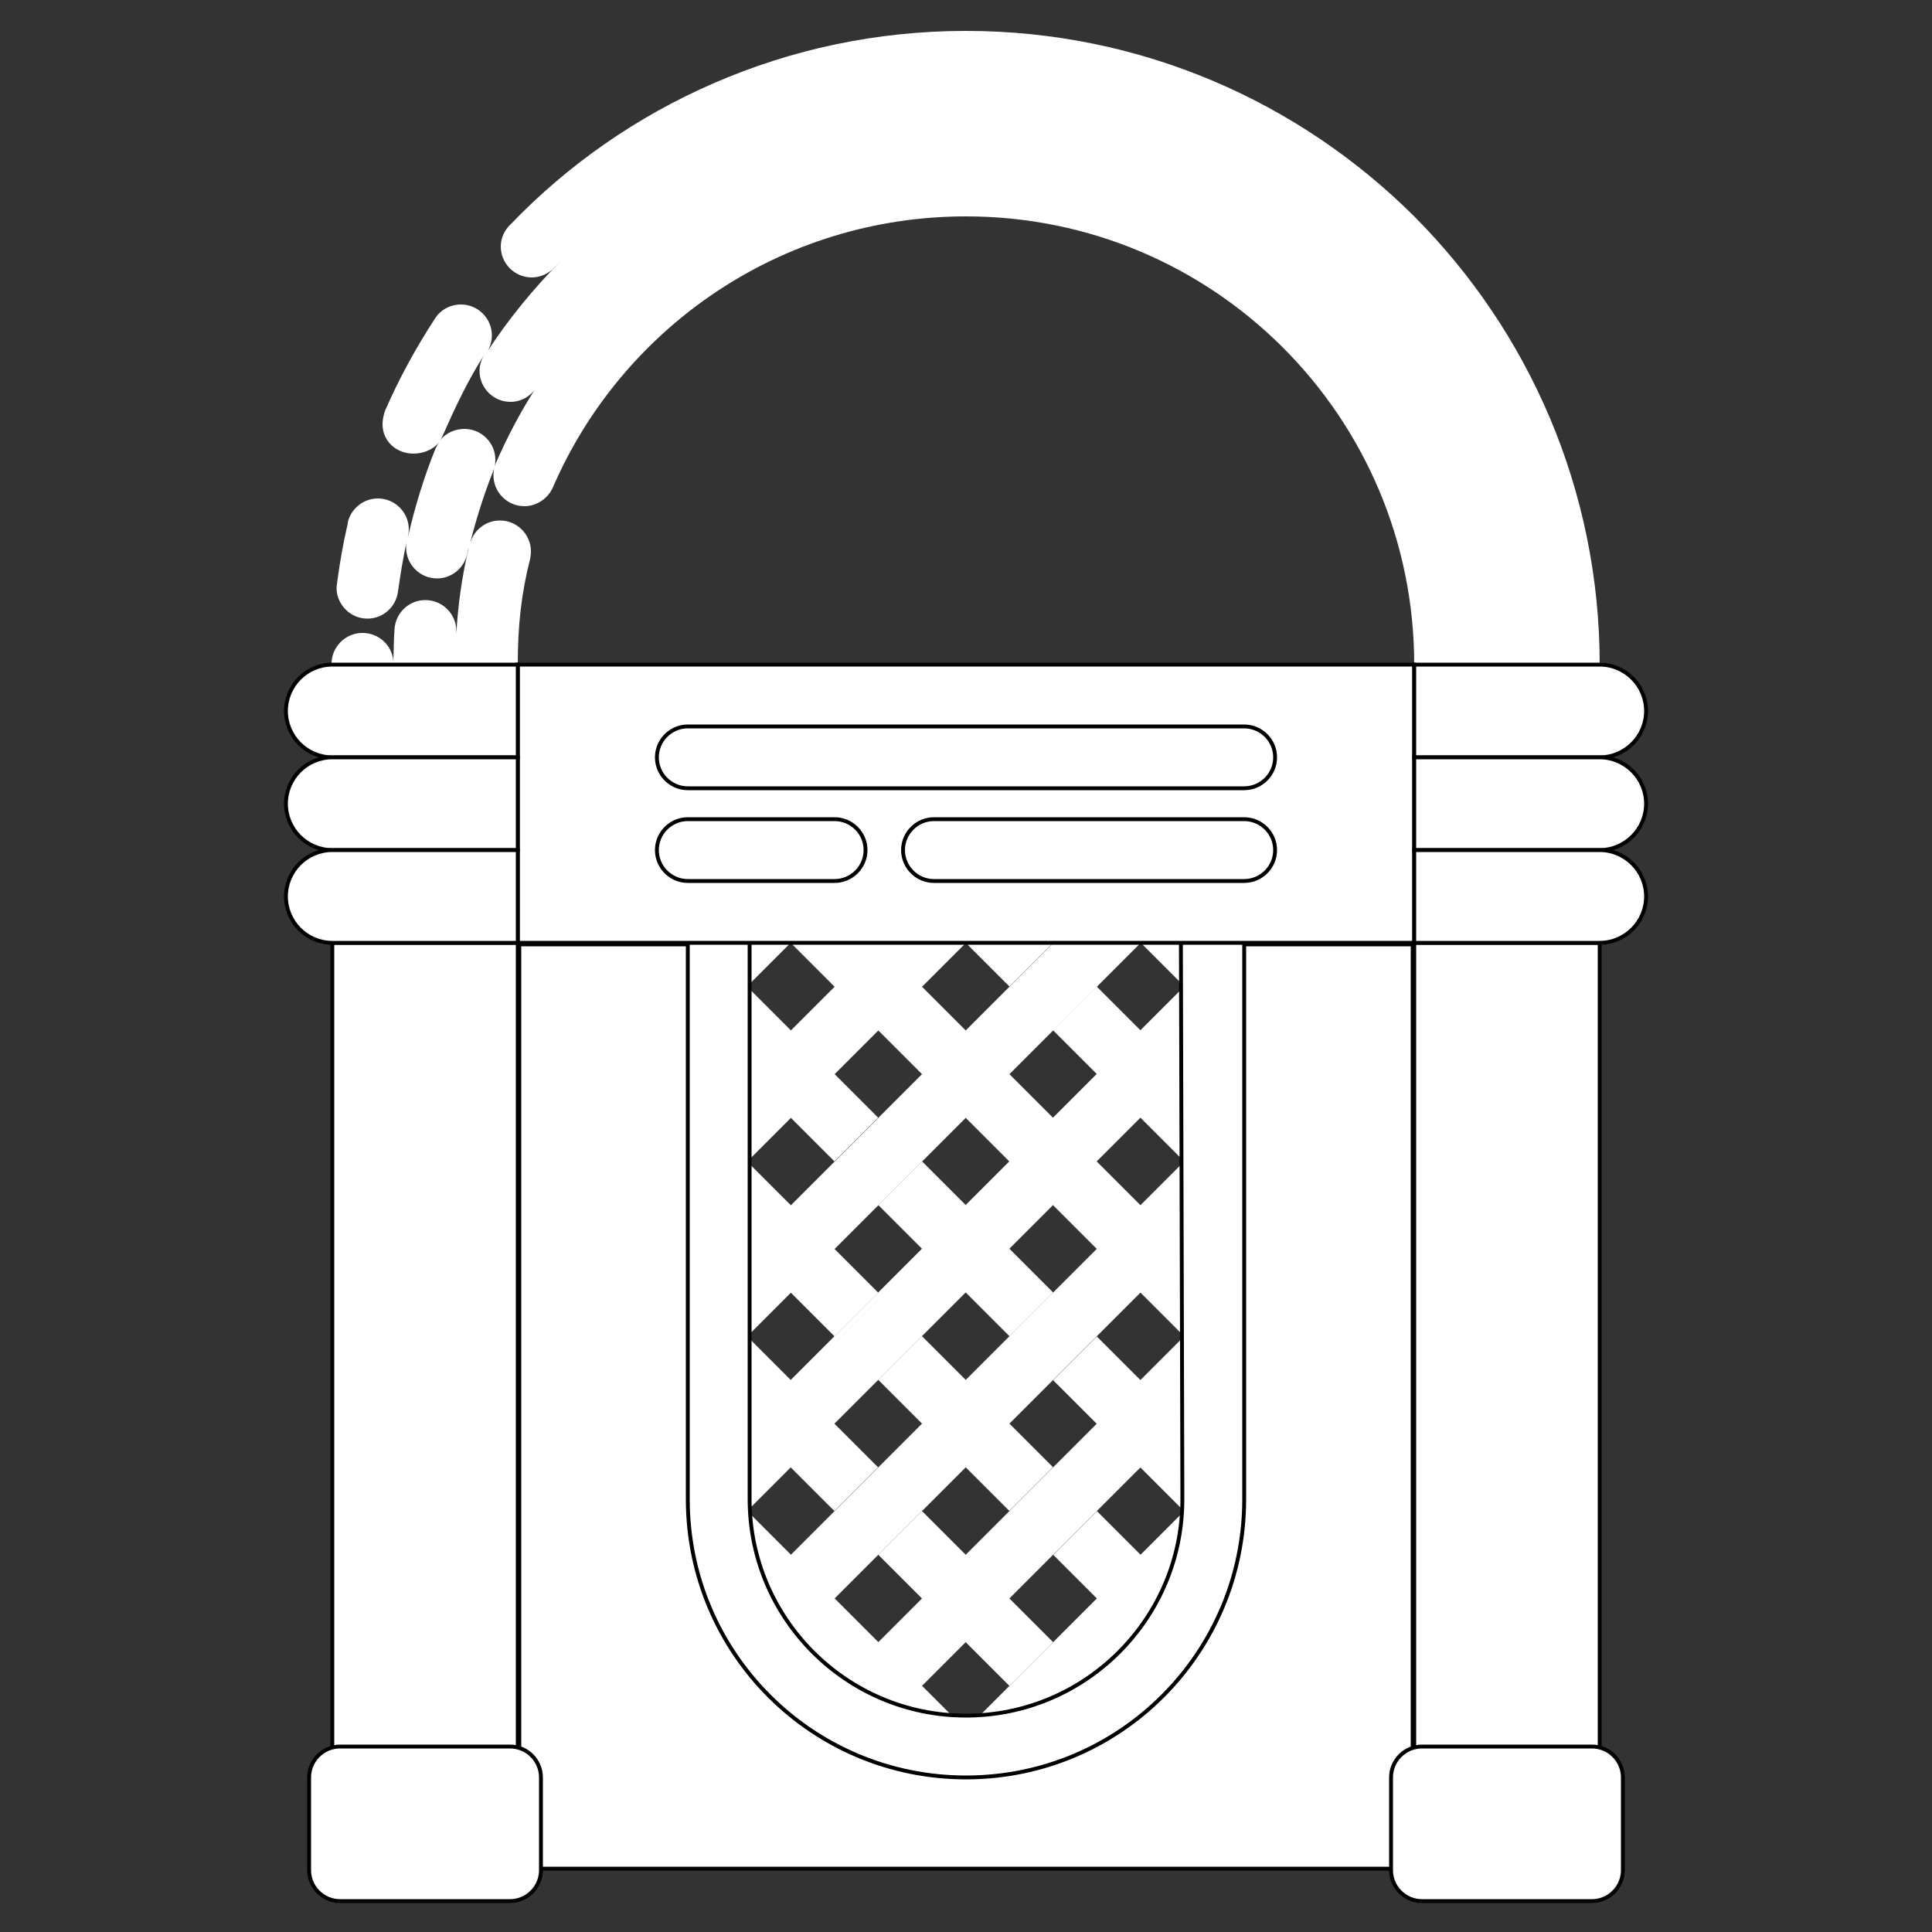 <?xml version="1.0" encoding="utf-8"?>
<!-- Generator: Adobe Illustrator 23.0.1, SVG Export Plug-In . SVG Version: 6.00 Build 0)  -->
<svg version="1.1" id="Layer_1" xmlns="http://www.w3.org/2000/svg" xmlns:xlink="http://www.w3.org/1999/xlink" x="0px" y="0px"
	 viewBox="0 0 500 500" style="enable-background:new 0 0 500 500;" xml:space="preserve">
<rect x="0" y="0" width="500" height="500" fill="#333333" stroke="none"/>
<style type="text/css">
	.st0{fill:#FFFFFF;}
	.st1{fill:#FF7F50;}
	.st2{fill:#FFFFFF;stroke:#000000;stroke-miterlimit:10;}
	.st3{display:none;fill:#DEB887;}
</style>
<g>
	<path class="st0" d="M366,56C336.3,26.4,295.3,8,250,8c-23.2,0-45.2,4.8-65.2,13.5c-19.9,8.6-37.8,21.1-52.6,36.5
		c-1.6,1.5-2.6,3.5-2.6,5.8c0,4.4,3.6,8,8,8c2,0,3.9-0.8,5.3-2l0,0l0.1-0.1c0.1-0.1,0.3-0.3,0.4-0.4l1.9-1.9c0,0,0.1-0.1,0.1-0.1
		c-7.4,7.4-14,15.5-19.7,24.3c0.1-0.1,0.2-0.3,0.3-0.4l0,0c0.8-1.3,1.3-2.8,1.3-4.4c0-4.4-3.6-8-8-8c-2.8,0-5.3,1.4-6.7,3.6l0,0
		c-4.9,7.5-9.3,15.5-12.9,23.8h0c-0.4,1-0.7,2.4-0.7,3.6c0,4.4,3.6,7.6,8,7.6c2.6,0,5.2-1.1,6.7-3c-0.4,0.5-0.7,1.1-1,1.7
		c-3,7.4-5.4,15.3-7.2,23.2c0-0.2,0.1-0.4,0.1-0.5h0c0.1-0.6,0.2-1.2,0.2-1.8c0-4.4-3.6-8-8-8c-3.8,0-7,2.7-7.8,6.2l0,0
		c0,0,0,0.1,0,0.1c0,0.1,0,0.1,0,0.2c-1.2,5.1-2.1,10.3-2.8,15.6h0c0,0.3-0.1,0.7-0.1,1c0,4.4,3.6,8,8,8c4.1,0,7.4-3.1,7.9-7h0
		c0.6-4.3,1.3-8.6,2.2-12.8c-0.1,0.5-0.1,0.9-0.1,1.4c0,4.4,3.6,8,8,8c3.8,0,7-2.7,7.8-6.3c0.1-0.5,0.2-1.1,0.4-1.6
		c-1.7,7.2-2.8,14.7-3.2,22.3c0-0.1,0-0.2,0-0.3h0c0-0.2,0-0.3,0-0.5c0-4.4-3.6-8-8-8c-4.3,0-7.7,3.3-8,7.5h0
		c-0.2,2.7-0.2,5.5-0.3,8.3c-0.3-4.1-3.8-7.3-8-7.3c-4.4,0-8,3.6-8,8h16h0H118h16c0-9.8,0.9-18.1,3.2-27.2c-0.1,0.2,0,0.1,0,0l0,0
		c0.1-0.6,0.2-1.2,0.2-1.9c0-4.4-3.6-8-8-8c-3.8,0-6.9,2.6-7.8,6.1c1.6-6.4,3.6-12.7,6-18.8h0c0.4-0.9,0.6-1.9,0.6-3
		c0-4.4-3.6-8-8-8c-2.5,0-4.8,1.1-6.3,2.9c0.3-0.4,0.5-0.8,0.7-1.2c3.2-7.3,6.6-14.5,10.8-21l0,0c-0.8,1.3-1.3,2.7-1.3,4.3
		c0,4.4,3.6,8,8,8c2.8,0,5.3-1.5,6.7-3.7l0,0c0.1-0.2,0.3-0.4,0.4-0.7c-4.2,6.4-7.8,13.2-10.9,20.3c0,0,0,0,0,0l0,0l0,0
		c-0.4,1-0.6,2-0.6,3.1c0,4.4,3.6,8,8,8c3.3,0,6.2-2.1,7.4-4.9C161,84.8,202.1,56,250,56c64.1,0,116,51.9,116,116h16h16h8h8
		C414,126.7,395.6,85.7,366,56z"/>
	<path class="st1" d="M142.9,127.5"/>
	<path class="st1" d="M137.2,144.8L137.2,144.8C137.3,144.6,137.2,144.7,137.2,144.8z"/>
	<rect x="86" y="244" class="st2" width="48" height="240"/>
	<rect x="366" y="244" class="st2" width="48" height="240"/>
	<rect x="134.4" y="244.4" class="st3" width="231.2" height="239.2"/>
	<path class="st2" d="M314,244.4h51.6v239.2H134.4V244.4h47.7c0,0-9.2,204.1,41.9,199.8L261,452l34-16l17-31L314,244.4z"/>
	<g>
		
			<rect x="243" y="417.4" transform="matrix(0.707 -0.707 0.707 0.707 -217.761 325.098)" class="st0" width="81.1" height="16"/>
		
			<rect x="169.3" y="357.4" transform="matrix(0.707 -0.707 0.707 0.707 -184.267 285.953)" class="st0" width="167.4" height="16"/>
		
			<rect x="166.2" y="278.9" transform="matrix(0.707 -0.707 0.707 0.707 -132.24 254.483)" class="st0" width="149.7" height="16"/>
		
			<rect x="253.3" y="236" transform="matrix(0.707 -0.707 0.707 0.707 -96.001 256.229)" class="st0" width="16" height="16"/>
		
			<rect x="252.4" y="215.7" transform="matrix(0.707 -0.707 0.707 0.707 -127.641 268.63)" class="st0" width="16" height="145.4"/>
		
			<rect x="196.7" y="299.2" transform="matrix(0.707 -0.707 0.707 0.707 -168.564 239.44)" class="st0" width="16" height="48"/>
		
			<rect x="207.8" y="385.1" transform="matrix(0.707 -0.707 0.707 0.707 -237.14 276.979)" class="st0" width="16" height="79.2"/>
		
			<rect x="162.4" y="315" transform="matrix(0.707 -0.707 0.707 0.707 -155.147 271.505)" class="st0" width="175.5" height="16"/>
		
			<rect x="198.4" y="390.6" transform="matrix(0.707 -0.707 0.707 0.707 -204.219 304.2)" class="st0" width="133.3" height="16"/>
		
			<rect x="173.6" y="259.7" transform="matrix(0.707 -0.707 0.707 0.707 -126.285 230.437)" class="st0" width="82.9" height="16"/>
		
			<rect x="196.7" y="344.4" transform="matrix(0.707 -0.707 0.707 0.707 -200.562 252.691)" class="st0" width="16" height="48"/>
		
			<rect x="242" y="389.7" transform="matrix(0.707 -0.707 0.707 0.707 -219.313 297.948)" class="st0" width="16" height="48"/>
		
			<rect x="287.2" y="253.9" transform="matrix(0.707 -0.707 0.707 0.707 -110.048 290.165)" class="st0" width="16" height="47.9"/>
		
			<rect x="242" y="344.4" transform="matrix(0.707 -0.707 0.707 0.707 -187.311 284.69)" class="st0" width="16" height="48"/>
		
			<rect x="281.3" y="392.2" transform="matrix(0.707 -0.707 0.707 0.707 -203.585 323.986)" class="st0" width="16" height="31.1"/>
		
			<rect x="196.7" y="253.9" transform="matrix(0.707 -0.707 0.707 0.707 -136.562 226.182)" class="st0" width="16" height="48"/>
		
			<rect x="242" y="299.2" transform="matrix(0.707 -0.707 0.707 0.707 -155.313 271.438)" class="st0" width="16" height="48"/>
		
			<rect x="287.2" y="344.5" transform="matrix(0.707 -0.707 0.707 0.707 -174.06 316.688)" class="st0" width="16" height="48"/>
		
			<rect x="298.6" y="236" transform="matrix(0.707 -0.707 0.707 0.707 -82.743 288.24)" class="st0" width="16" height="16"/>
		
			<rect x="185.4" y="236" transform="matrix(0.707 -0.707 0.707 0.707 -115.925 208.218)" class="st0" width="16" height="16"/>
	</g>
	<path class="st2" d="M194,237.4V388c0,30.9,25.1,56,56,56s56-25.1,56-56l-0.4-150.6H322V388c0,39.8-32.2,72-72,72s-72-32.2-72-72
		V237.4H194z"/>
	<rect x="134" y="172" class="st2" width="232" height="72"/>
	<g>
		<path class="st2" d="M216,212h-38c-4.4,0-8,3.6-8,8s3.6,8,8,8h38c4.4,0,8-3.6,8-8S220.4,212,216,212z"/>
		<path class="st2" d="M322,212h-80.3c-4.4,0-8,3.6-8,8s3.6,8,8,8H322c4.4,0,8-3.6,8-8S326.4,212,322,212z"/>
	</g>
	<path class="st2" d="M322,188H178c-4.4,0-8,3.6-8,8s3.6,8,8,8h144c4.4,0,8-3.6,8-8S326.4,188,322,188z"/>
	<g>
		<path class="st2" d="M140,484c0,4.4-3.6,8-8,8H88c-4.4,0-8-3.6-8-8v-24c0-4.4,3.6-8,8-8h44c4.4,0,8,3.6,8,8V484z"/>
	</g>
	<g>
		<path class="st2" d="M420,484c0,4.4-3.6,8-8,8h-44c-4.4,0-8-3.6-8-8v-24c0-4.4,3.6-8,8-8h44c4.4,0,8,3.6,8,8V484z"/>
	</g>
	<g>
		<path class="st2" d="M86,172c-6.6,0-12,5.4-12,12c0,6.6,5.4,12,12,12h48v-24H86z"/>
		<path class="st2" d="M86,196c-6.6,0-12,5.4-12,12c0,6.6,5.4,12,12,12h48v-24H86z"/>
		<path class="st2" d="M86,220c-6.6,0-12,5.4-12,12c0,6.6,5.4,12,12,12h48v-24H86z"/>
	</g>
	<g>
		<path class="st2" d="M414,172h-48v24h48c6.6,0,12-5.4,12-12C426,177.4,420.6,172,414,172z"/>
		<path class="st2" d="M414,196h-48v24h48c6.6,0,12-5.4,12-12C426,201.4,420.6,196,414,196z"/>
		<path class="st2" d="M414,220h-48v24h48c6.6,0,12-5.4,12-12C426,225.4,420.6,220,414,220z"/>
	</g>
</g>
</svg>
